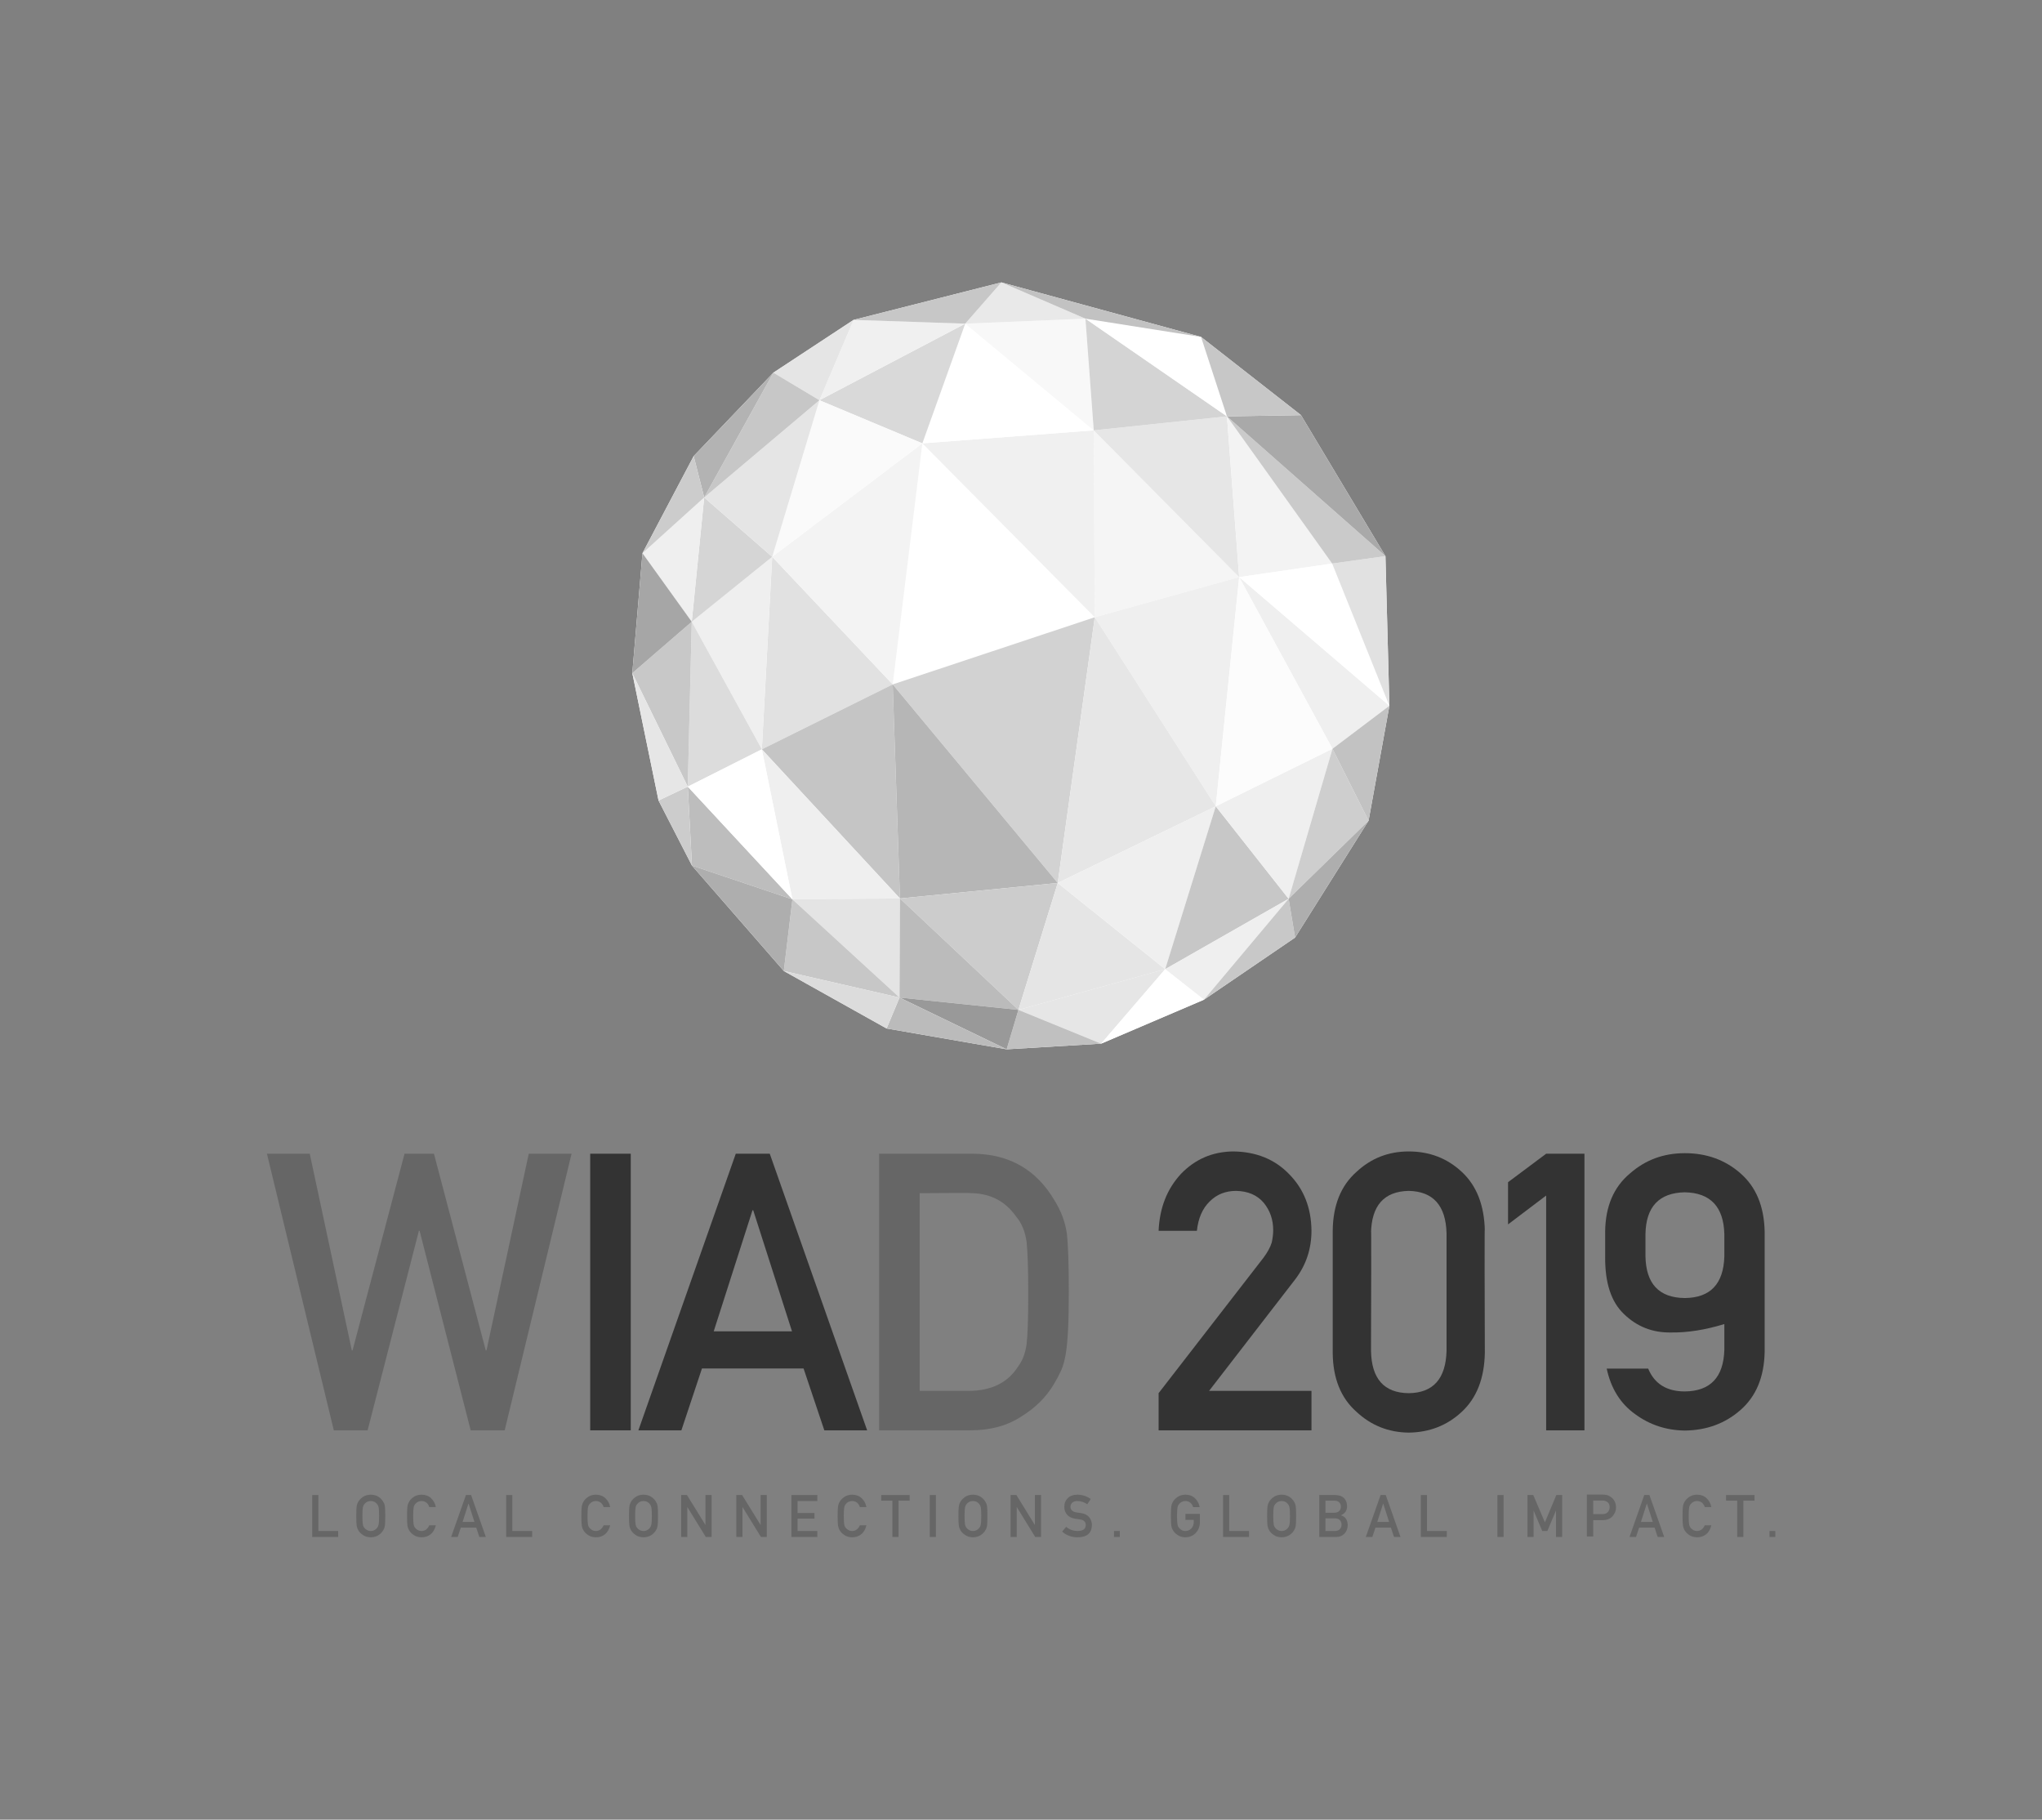 <?xml version="1.0" encoding="UTF-8"?>
<svg width="2010px" height="1791px" viewBox="0 0 2010 1791" version="1.1" xmlns="http://www.w3.org/2000/svg" xmlns:xlink="http://www.w3.org/1999/xlink">
    <rect x="0" y="0" width="2010" height="1791" fill="#808080" stroke="none"/>
    <!-- Generator: Sketch 52.1 (67048) - http://www.bohemiancoding.com/sketch -->
    <title>wiad19_secondary_greyscale</title>
    <desc>Created with Sketch.</desc>
    <g id="wiad19_secondary_greyscale" stroke="none" stroke-width="1" fill="none" fill-rule="evenodd">
        <g id="Group" transform="translate(262, 277)">
            <path d="M723.676,0.937 L920.215,54.615 L1018.586,131.569 L1101.732,270.361 L1105.615,417.653 L1105.615,417.671 L1085.132,530.723 L1012.795,645.786 L923.086,706.936 L923.094,706.944 L821.878,750.211 L884.911,676.903 L884.903,676.898 L821.878,750.211 L728.869,755.782 L610.711,735.274 L509.536,678.69 L419.115,574.919 L386.215,510.903 L360.395,385.498 L370.403,267.477 L420.803,171.915 L499.257,89.794 L578.182,37.857 L723.671,0.937 L723.676,0.937 Z M487.915,460.507 L487.907,460.507 L508.124,559.715 L487.915,460.507 Z" id="Combined-shape-119" fill="#FFFFFF"></path>
            <polygon id="" fill="#FFFFFF" points="645.907 159.363 616.715 396.617 815.619 330.517"></polygon>
            <polygon id="" fill="#D2D2D2" points="779.159 592.057 616.717 396.62 815.617 330.516"></polygon>
            <polygon id="" fill="#F5F5F5" points="814.612 146.578 815.616 330.516 957.745 290.995"></polygon>
            <polygon id="" fill="#EFEFEF" points="934.709 516.596 815.617 330.517 957.746 290.996"></polygon>
            <polygon id="" fill="#E1E1E1" points="498.096 271.033 487.916 460.508 616.716 396.62"></polygon>
            <polygon id="" fill="#C5C5C5" points="623.861 607.312 487.915 460.508 616.715 396.621"></polygon>
            <polygon id="" fill="#F3F3F3" points="616.716 396.619 498.095 271.031 645.908 159.365"></polygon>
            <polygon id="" fill="#F0F0F0" points="815.617 330.516 645.904 159.362 814.613 146.578"></polygon>
            <polygon id="" fill="#B6B6B6" points="623.861 607.312 616.715 396.621 779.157 592.058"></polygon>
            <polygon id="" fill="#E6E6E6" points="815.617 330.516 779.159 592.057 934.709 516.595"></polygon>
            <polygon id="" fill="#FFFFFF" points="645.907 159.363 688.098 41.551 814.611 146.58"></polygon>
            <polygon id="" fill="#D9D9D9" points="645.907 159.363 544.573 116.917 688.098 41.551"></polygon>
            <polygon id="" fill="#FAFAFA" points="498.096 271.033 544.571 116.916 645.908 159.362"></polygon>
            <polygon id="" fill="#F0F0F0" points="544.572 116.917 578.18 37.859 688.097 41.55"></polygon>
            <polygon id="" fill="#EFEFEF" points="487.915 460.507 418.907 334.948 498.095 271.032"></polygon>
            <polygon id="" fill="#EFEFEF" points="623.861 607.312 487.915 460.508 517.986 608.166"></polygon>
            <polygon id="" fill="#D5D5D5" points="418.909 334.947 431.159 212.601 498.096 271.034"></polygon>
            <polygon id="" fill="#E5E5E5" points="544.572 116.917 431.155 212.6 498.097 271.034"></polygon>
            <polygon id="" fill="#E5E5E5" points="544.572 116.917 499.255 89.796 578.18 37.859"></polygon>
            <polygon id="" fill="#C7C7C7" points="431.157 212.6 499.257 89.796 544.573 116.916"></polygon>
            <polygon id="" fill="#B3B3B3" points="431.157 212.6 420.807 171.916 499.257 89.796"></polygon>
            <polygon id="" fill="#EFEFEF" points="418.909 334.947 370.4 267.48 431.159 212.601"></polygon>
            <polygon id="" fill="#CCCCCC" points="370.402 267.479 420.806 171.916 431.156 212.599"></polygon>
            <polygon id="" fill="#DCDCDC" points="418.909 334.947 415 497.259 487.917 460.505"></polygon>
            <polygon id="" fill="#C8C8C8" points="418.909 334.947 360.392 385.497 415 497.259"></polygon>
            <polygon id="" fill="#A6A6A6" points="370.402 267.478 360.394 385.499 418.91 334.945"></polygon>
            <polygon id="" fill="#CCCCCC" points="623.861 607.312 740.461 716.966 779.157 592.058"></polygon>
            <polygon id="" fill="#E5E5E5" points="779.159 592.057 884.913 676.899 740.463 716.966"></polygon>
            <polygon id="" fill="#EFEFEF" points="934.709 516.596 779.159 592.058 884.913 676.9"></polygon>
            <polygon id="" fill="#E6E6E6" points="740.463 716.966 821.879 750.208 884.913 676.899"></polygon>
            <polygon id="" fill="#C7C7C7" points="884.913 676.899 934.708 516.595 1006.437 607.615"></polygon>
            <polygon id="" fill="#EFEFEF" points="934.709 516.596 1049.609 459.967 1006.438 607.616"></polygon>
            <polygon id="" fill="#EFEFEF" points="1049.609 459.967 1105.614 417.667 957.747 290.997"></polygon>
            <polygon id="" fill="#CECECE" points="1049.609 459.967 1085.13 530.722 1006.438 607.617"></polygon>
            <polygon id="" fill="#C2C2C2" points="1105.615 417.666 1085.132 530.724 1049.611 459.966"></polygon>
            <polygon id="" fill="#EFEFEF" points="1006.437 607.617 884.913 676.901 923.079 706.942"></polygon>
            <polygon id="" fill="#C8C8C8" points="923.079 706.942 1012.792 645.788 1006.438 607.617"></polygon>
            <polygon id="" fill="#AEAEAE" points="1085.132 530.723 1006.436 607.619 1012.794 645.786"></polygon>
            <polygon id="" fill="#E4E4E4" points="517.985 608.169 623.439 704.839 623.86 607.314"></polygon>
            <polygon id="" fill="#BBBBBB" points="623.438 704.838 740.463 716.967 623.863 607.313"></polygon>
            <polygon id="" fill="#C0C0C0" points="740.463 716.966 728.871 755.779 821.879 750.208"></polygon>
            <polygon id="" fill="#999999" points="623.438 704.838 728.871 755.78 740.463 716.967"></polygon>
            <polygon id="" fill="#BBBBBB" points="623.438 704.838 610.709 735.272 728.871 755.78"></polygon>
            <polygon id="" fill="#C7C7C7" points="623.438 704.838 509.538 678.688 517.984 608.167"></polygon>
            <polygon id="" fill="#DCDCDC" points="509.538 678.689 610.709 735.272 623.438 704.839"></polygon>
            <polygon id="" fill="#BDBDBD" points="414.999 497.26 419.115 574.918 517.986 608.168"></polygon>
            <polygon id="" fill="#AEAEAE" points="419.116 574.919 509.537 678.69 517.987 608.169"></polygon>
            <polygon id="" fill="#CCCCCC" points="414.999 497.26 386.215 510.902 419.115 574.918"></polygon>
            <polygon id="" fill="#E6E6E6" points="386.214 510.903 414.998 497.262 360.394 385.499"></polygon>
            <polygon id="" fill="#E6E6E6" points="814.612 146.578 945.704 132.774 957.745 290.995"></polygon>
            <polygon id="" fill="#F3F3F3" points="957.747 290.996 1049.277 277.654 945.702 132.775"></polygon>
            <polygon id="" fill="#FFFFFF" points="1105.615 417.666 957.748 290.995 1049.277 277.653"></polygon>
            <polygon id="" fill="#E1E1E1" points="1049.276 277.653 1105.613 417.666 1101.742 270.362"></polygon>
            <polygon id="" fill="#CACACA" points="945.703 132.774 1049.274 277.653 1101.741 270.362"></polygon>
            <polygon id="" fill="#A9A9A9" points="945.703 132.774 1018.595 131.57 1101.741 270.361"></polygon>
            <polygon id="" fill="#F8F8F8" points="814.612 146.578 688.099 41.549 806.42 36.632"></polygon>
            <polygon id="" fill="#D4D4D4" points="814.612 146.578 806.42 36.632 945.704 132.774"></polygon>
            <polygon id="" fill="#FFFFFF" points="806.421 36.632 920.217 54.615 945.704 132.773"></polygon>
            <polygon id="" fill="#C7C7C7" points="945.703 132.774 920.216 54.616 1018.595 131.57"></polygon>
            <polygon id="" fill="#E9E9E9" points="688.098 41.549 723.673 0.937 806.419 36.632"></polygon>
            <polygon id="" fill="#C7C7C7" points="578.182 37.858 723.674 0.937 688.099 41.55"></polygon>
            <polygon id="" fill="#C2C2C2" points="723.674 0.936 806.419 36.632 920.215 54.615"></polygon>
            <polygon id="" fill="#FCFCFC" points="934.709 516.596 1049.609 459.966 957.746 290.996"></polygon>
            <polygon id="" fill="#FFFFFF" points="517.993 608.177 414.989 497.252 487.906 460.502"></polygon>
            <polygon id="" fill="#FFFFFF" points="884.912 676.899 884.913 676.899 923.094 706.939 923.094 706.941 821.879 750.211"></polygon>
            <polygon id="" fill="#666666" points="45.313 1194.452 51.367 1194.452 51.367 1229.86 70.859 1229.86 70.859 1235.744 45.313 1235.744"></polygon>
            <path d="M88.681,1215.1 C88.681,1210.296 88.818,1207.084 89.085,1205.454 C89.381,1203.83 89.818,1202.521 90.435,1201.513 C91.406,1199.613 92.96,1197.913 95.093,1196.434 C97.189,1194.934 99.814,1194.159 102.968,1194.113 C106.143,1194.159 108.789,1194.934 110.914,1196.446 C113.01,1197.929 114.535,1199.63 115.456,1201.538 C116.139,1202.546 116.602,1203.859 116.868,1205.471 C117.093,1207.1 117.218,1210.3 117.218,1215.1 C117.218,1219.825 117.093,1223.009 116.868,1224.675 C116.602,1226.342 116.139,1227.675 115.456,1228.671 C114.535,1230.58 113.01,1232.254 110.914,1233.709 C108.789,1235.221 106.143,1236.017 102.96,1236.088 C99.814,1236.017 97.189,1235.221 95.093,1233.709 C92.96,1232.254 91.397,1230.58 90.435,1228.671 C90.135,1228.05 89.872,1227.446 89.639,1226.888 C89.422,1226.305 89.235,1225.563 89.085,1224.675 C88.818,1223.009 88.681,1219.825 88.681,1215.1 Z M94.735,1215.1 C94.735,1219.175 94.881,1221.921 95.177,1223.359 C95.426,1224.792 95.951,1225.971 96.739,1226.85 C97.373,1227.709 98.226,1228.392 99.268,1228.921 C100.293,1229.542 101.514,1229.859 102.947,1229.859 C104.397,1229.859 105.643,1229.542 106.71,1228.921 C107.714,1228.392 108.527,1227.709 109.131,1226.85 C109.914,1225.963 110.456,1224.792 110.748,1223.359 C111.027,1221.921 111.16,1219.175 111.16,1215.1 C111.16,1211.042 111.027,1208.259 110.748,1206.784 C110.456,1205.388 109.914,1204.246 109.131,1203.355 C108.527,1202.509 107.714,1201.796 106.71,1201.221 C105.643,1200.675 104.397,1200.388 102.947,1200.342 C101.514,1200.388 100.293,1200.675 99.268,1201.221 C98.226,1201.796 97.373,1202.509 96.739,1203.355 C95.951,1204.246 95.426,1205.388 95.177,1206.784 C94.881,1208.259 94.735,1211.042 94.735,1215.1 Z" id="Combined-shape-191" fill="#666666"></path>
            <path d="M166.997,1224.215 C166.122,1228.04 164.447,1230.973 161.98,1233.036 C159.442,1235.069 156.422,1236.086 152.947,1236.086 C149.809,1236.015 147.184,1235.223 145.072,1233.711 C142.947,1232.252 141.388,1230.577 140.417,1228.669 C140.126,1228.048 139.855,1227.448 139.626,1226.886 C139.401,1226.302 139.217,1225.565 139.067,1224.677 C138.801,1223.007 138.663,1219.823 138.663,1215.098 C138.663,1210.302 138.801,1207.102 139.067,1205.469 C139.363,1203.861 139.821,1202.544 140.417,1201.536 C141.388,1199.627 142.947,1197.927 145.084,1196.444 C147.184,1194.932 149.809,1194.156 152.947,1194.115 C156.813,1194.156 159.955,1195.336 162.396,1197.656 C164.826,1199.99 166.359,1202.886 166.997,1206.336 L160.572,1206.336 C160.076,1204.673 159.176,1203.257 157.88,1202.086 C156.526,1200.961 154.872,1200.386 152.93,1200.34 C151.497,1200.386 150.28,1200.673 149.255,1201.223 C148.209,1201.798 147.371,1202.507 146.722,1203.357 C145.93,1204.248 145.405,1205.39 145.159,1206.782 C144.863,1208.261 144.713,1211.04 144.713,1215.098 C144.713,1219.173 144.863,1221.919 145.159,1223.361 C145.405,1224.794 145.93,1225.961 146.722,1226.852 C147.371,1227.707 148.209,1228.394 149.255,1228.919 C150.28,1229.54 151.505,1229.856 152.938,1229.856 C156.338,1229.856 158.896,1227.977 160.572,1224.215 L166.997,1224.215 Z" id="" fill="#666666"></path>
            <path d="M206.746,1226.51 L191.584,1226.51 L188.509,1235.743 L182.092,1235.743 L196.63,1194.451 L201.7,1194.451 L216.238,1235.743 L209.842,1235.743 L206.746,1226.51 Z M205.021,1220.968 L199.234,1202.905 L199.121,1202.905 L193.334,1220.968 L205.021,1220.968 Z" id="Combined-shape-193" fill="#666666"></path>
            <polygon id="" fill="#666666" points="236.239 1194.452 242.289 1194.452 242.289 1229.86 261.785 1229.86 261.785 1235.744 236.239 1235.744"></polygon>
            <path d="M338.607,1224.215 C337.728,1228.04 336.044,1230.973 333.578,1233.036 C331.04,1235.069 328.028,1236.086 324.553,1236.086 C321.407,1236.015 318.782,1235.223 316.686,1233.711 C314.54,1232.252 312.99,1230.577 312.019,1228.669 C311.736,1228.048 311.465,1227.448 311.224,1226.886 C311.011,1226.302 310.828,1225.565 310.678,1224.677 C310.399,1223.007 310.261,1219.823 310.261,1215.098 C310.261,1210.302 310.399,1207.102 310.678,1205.469 C310.978,1203.861 311.42,1202.544 312.019,1201.536 C312.99,1199.627 314.54,1197.927 316.686,1196.444 C318.782,1194.932 321.407,1194.156 324.561,1194.115 C328.415,1194.156 331.561,1195.336 333.994,1197.656 C336.423,1199.99 337.957,1202.886 338.607,1206.336 L332.174,1206.336 C331.674,1204.673 330.778,1203.257 329.482,1202.086 C328.124,1200.961 326.482,1200.386 324.536,1200.34 C323.107,1200.386 321.878,1200.673 320.849,1201.223 C319.807,1201.798 318.969,1202.507 318.328,1203.357 C317.536,1204.248 317.02,1205.39 316.757,1206.782 C316.461,1208.261 316.324,1211.04 316.324,1215.098 C316.324,1219.173 316.461,1221.919 316.757,1223.361 C317.02,1224.794 317.536,1225.961 318.328,1226.852 C318.969,1227.707 319.807,1228.394 320.849,1228.919 C321.878,1229.54 323.107,1229.856 324.536,1229.856 C327.949,1229.856 330.495,1227.977 332.182,1224.215 L338.607,1224.215 Z" id="" fill="#666666"></path>
            <path d="M357.146,1215.1 C357.146,1210.296 357.275,1207.084 357.55,1205.454 C357.846,1203.83 358.283,1202.521 358.887,1201.513 C359.854,1199.613 361.412,1197.913 363.558,1196.434 C365.65,1194.934 368.275,1194.159 371.421,1194.113 C374.608,1194.159 377.254,1194.934 379.379,1196.446 C381.475,1197.929 382.992,1199.63 383.921,1201.538 C384.596,1202.546 385.067,1203.859 385.317,1205.471 C385.558,1207.1 385.679,1210.3 385.679,1215.1 C385.679,1219.825 385.558,1223.009 385.317,1224.675 C385.067,1226.342 384.596,1227.675 383.921,1228.671 C382.992,1230.58 381.475,1232.254 379.379,1233.709 C377.254,1235.221 374.596,1236.017 371.421,1236.088 C368.275,1236.017 365.65,1235.221 363.558,1233.709 C361.412,1232.254 359.854,1230.58 358.887,1228.671 C358.604,1228.05 358.333,1227.446 358.087,1226.888 C357.879,1226.305 357.7,1225.563 357.55,1224.675 C357.275,1223.009 357.146,1219.825 357.146,1215.1 Z M363.196,1215.1 C363.196,1219.175 363.346,1221.921 363.629,1223.359 C363.888,1224.792 364.412,1225.971 365.204,1226.85 C365.837,1227.709 366.675,1228.392 367.721,1228.921 C368.75,1229.542 369.979,1229.859 371.412,1229.859 C372.85,1229.859 374.104,1229.542 375.171,1228.921 C376.175,1228.392 376.983,1227.709 377.596,1226.85 C378.379,1225.963 378.916,1224.792 379.208,1223.359 C379.483,1221.921 379.621,1219.175 379.621,1215.1 C379.621,1211.042 379.483,1208.259 379.208,1206.784 C378.916,1205.388 378.379,1204.246 377.596,1203.355 C376.983,1202.509 376.175,1201.796 375.171,1201.221 C374.104,1200.675 372.85,1200.388 371.412,1200.342 C369.979,1200.388 368.75,1200.675 367.721,1201.221 C366.675,1201.796 365.837,1202.509 365.204,1203.355 C364.412,1204.246 363.888,1205.388 363.629,1206.784 C363.346,1208.259 363.196,1211.042 363.196,1215.1 Z" id="Combined-shape-196" fill="#666666"></path>
            <polygon id="" fill="#666666" points="408.484 1194.452 414.184 1194.452 432.309 1223.819 432.409 1223.819 432.409 1194.452 438.467 1194.452 438.467 1235.744 432.73 1235.744 414.647 1206.398 414.534 1206.398 414.534 1235.744 408.484 1235.744"></polygon>
            <polygon id="" fill="#666666" points="462.773 1194.452 468.473 1194.452 486.598 1223.819 486.698 1223.819 486.698 1194.452 492.756 1194.452 492.756 1235.744 487.019 1235.744 468.935 1206.398 468.823 1206.398 468.823 1235.744 462.773 1235.744"></polygon>
            <polygon id="" fill="#666666" points="517 1194.452 542.546 1194.452 542.546 1200.344 523.059 1200.344 523.059 1212.165 539.692 1212.165 539.692 1217.71 523.059 1217.71 523.059 1229.86 542.546 1229.86 542.546 1235.744 517 1235.744"></polygon>
            <path d="M590.853,1224.215 C589.974,1228.04 588.29,1230.973 585.824,1233.036 C583.286,1235.069 580.265,1236.086 576.794,1236.086 C573.653,1236.015 571.028,1235.223 568.928,1233.711 C566.79,1232.252 565.236,1230.577 564.261,1228.669 C563.982,1228.048 563.707,1227.448 563.47,1226.886 C563.257,1226.302 563.069,1225.565 562.924,1224.677 C562.649,1223.007 562.507,1219.823 562.507,1215.098 C562.507,1210.302 562.649,1207.102 562.924,1205.469 C563.215,1203.861 563.665,1202.544 564.261,1201.536 C565.236,1199.627 566.79,1197.927 568.928,1196.444 C571.028,1194.932 573.653,1194.156 576.803,1194.115 C580.657,1194.156 583.811,1195.336 586.24,1197.656 C588.674,1199.99 590.203,1202.886 590.853,1206.336 L584.415,1206.336 C583.919,1204.673 583.02,1203.257 581.732,1202.086 C580.369,1200.961 578.728,1200.386 576.786,1200.34 C575.353,1200.386 574.124,1200.673 573.099,1201.223 C572.053,1201.798 571.215,1202.507 570.574,1203.357 C569.778,1204.248 569.261,1205.39 569.007,1206.782 C568.711,1208.261 568.569,1211.04 568.569,1215.098 C568.569,1219.173 568.711,1221.919 569.007,1223.361 C569.261,1224.794 569.778,1225.961 570.574,1226.852 C571.215,1227.707 572.053,1228.394 573.099,1228.919 C574.124,1229.54 575.353,1229.856 576.786,1229.856 C580.194,1229.856 582.74,1227.977 584.424,1224.215 L590.853,1224.215 Z" id="" fill="#666666"></path>
            <polygon id="" fill="#666666" points="616.382 1199.998 605.411 1199.998 605.411 1194.452 633.407 1194.452 633.407 1199.998 622.436 1199.998 622.436 1235.744 616.382 1235.744"></polygon>
            <polygon id="" fill="#666666" points="653.198 1194.453 659.252 1194.453 659.252 1235.745 653.198 1235.745"></polygon>
            <path d="M681.405,1215.1 C681.405,1210.296 681.534,1207.084 681.818,1205.454 C682.105,1203.83 682.551,1202.521 683.159,1201.513 C684.122,1199.613 685.676,1197.913 687.826,1196.434 C689.918,1194.934 692.547,1194.159 695.689,1194.113 C698.864,1194.159 701.514,1194.934 703.639,1196.446 C705.739,1197.929 707.26,1199.63 708.189,1201.538 C708.864,1202.546 709.335,1203.859 709.584,1205.471 C709.826,1207.1 709.943,1210.3 709.943,1215.1 C709.943,1219.825 709.826,1223.009 709.584,1224.675 C709.326,1226.342 708.864,1227.675 708.189,1228.671 C707.26,1230.58 705.739,1232.254 703.639,1233.709 C701.514,1235.221 698.864,1236.017 695.689,1236.088 C692.547,1236.017 689.918,1235.221 687.826,1233.709 C685.676,1232.254 684.122,1230.58 683.159,1228.671 C682.859,1228.05 682.605,1227.446 682.359,1226.888 C682.143,1226.305 681.968,1225.563 681.818,1224.675 C681.534,1223.009 681.405,1219.825 681.405,1215.1 Z M687.451,1215.1 C687.451,1219.175 687.605,1221.921 687.897,1223.359 C688.159,1224.792 688.672,1225.971 689.464,1226.85 C690.105,1227.709 690.947,1228.392 691.993,1228.921 C693.018,1229.542 694.247,1229.859 695.668,1229.859 C697.118,1229.859 698.372,1229.542 699.439,1228.921 C700.443,1228.392 701.251,1227.709 701.855,1226.85 C702.643,1225.963 703.18,1224.792 703.48,1223.359 C703.751,1221.921 703.88,1219.175 703.88,1215.1 C703.88,1211.042 703.751,1208.259 703.48,1206.784 C703.18,1205.388 702.643,1204.246 701.855,1203.355 C701.251,1202.509 700.443,1201.796 699.439,1201.221 C698.372,1200.675 697.118,1200.388 695.668,1200.342 C694.247,1200.388 693.018,1200.675 691.993,1201.221 C690.947,1201.796 690.105,1202.509 689.464,1203.355 C688.672,1204.246 688.159,1205.388 687.897,1206.784 C687.605,1208.259 687.451,1211.042 687.451,1215.1 Z" id="Combined-shape-203" fill="#666666"></path>
            <polygon id="" fill="#666666" points="732.756 1194.452 738.452 1194.452 756.568 1223.819 756.677 1223.819 756.677 1194.452 762.735 1194.452 762.735 1235.744 757.002 1235.744 738.918 1206.398 738.806 1206.398 738.806 1235.744 732.756 1235.744"></polygon>
            <path d="M787.476,1225.745 C790.668,1228.457 794.451,1229.824 798.842,1229.857 C804.038,1229.787 806.676,1227.862 806.746,1224.107 C806.788,1221.032 805.055,1219.174 801.53,1218.545 C799.922,1218.328 798.159,1218.07 796.234,1217.791 C792.797,1217.195 790.18,1215.891 788.393,1213.849 C786.538,1211.753 785.622,1209.195 785.622,1206.191 C785.622,1202.591 786.784,1199.687 789.105,1197.462 C791.351,1195.274 794.53,1194.157 798.663,1194.116 C803.638,1194.241 807.951,1195.662 811.63,1198.387 L808.247,1203.528 C805.259,1201.482 801.951,1200.428 798.343,1200.341 C796.476,1200.341 794.921,1200.837 793.676,1201.795 C792.384,1202.799 791.709,1204.291 791.684,1206.274 C791.684,1207.462 792.121,1208.541 793.022,1209.503 C793.917,1210.482 795.346,1211.166 797.326,1211.545 C798.426,1211.732 799.922,1211.949 801.826,1212.203 C805.584,1212.724 808.351,1214.107 810.142,1216.362 C811.913,1218.574 812.809,1221.149 812.809,1224.07 C812.597,1231.966 807.926,1235.978 798.767,1236.087 C792.855,1236.087 787.759,1234.216 783.501,1230.449 L787.476,1225.745 Z" id="" fill="#666666"></path>
            <polygon id="" fill="#666666" points="834.531 1229.857 840.252 1229.857 840.252 1235.745 834.531 1235.745"></polygon>
            <path d="M904.867,1213.037 L919.092,1213.037 L919.092,1221.446 C919.021,1225.575 917.637,1229.029 914.983,1231.821 C912.287,1234.592 908.912,1236.017 904.833,1236.087 C901.692,1236.017 899.067,1235.221 896.967,1233.708 C894.825,1232.254 893.275,1230.579 892.3,1228.671 C892.017,1228.05 891.75,1227.446 891.512,1226.887 C891.283,1226.304 891.108,1225.562 890.958,1224.675 C890.687,1223.008 890.55,1219.825 890.55,1215.1 C890.55,1210.3 890.687,1207.1 890.958,1205.471 C891.25,1203.858 891.704,1202.546 892.3,1201.537 C893.275,1199.629 894.825,1197.929 896.967,1196.446 C899.067,1194.933 901.692,1194.158 904.833,1194.112 C908.696,1194.158 911.842,1195.337 914.271,1197.671 C916.7,1200 918.233,1202.896 918.867,1206.354 L912.446,1206.354 C911.946,1204.679 911.05,1203.258 909.762,1202.087 C908.404,1200.962 906.754,1200.387 904.812,1200.342 C903.379,1200.387 902.162,1200.675 901.142,1201.225 C900.092,1201.796 899.254,1202.508 898.617,1203.354 C897.821,1204.25 897.3,1205.392 897.046,1206.783 C896.746,1208.262 896.608,1211.042 896.608,1215.1 C896.608,1219.175 896.746,1221.921 897.046,1223.362 C897.3,1224.792 897.821,1225.962 898.617,1226.85 C899.254,1227.708 900.092,1228.391 901.142,1228.921 C902.162,1229.542 903.396,1229.858 904.825,1229.858 C907.183,1229.858 909.129,1229.029 910.679,1227.366 C912.208,1225.762 913,1223.675 913.042,1221.083 L913.042,1218.925 L904.867,1218.925 L904.867,1213.037 Z" id="" fill="#666666"></path>
            <polygon id="" fill="#666666" points="941.895 1194.452 947.949 1194.452 947.949 1229.86 967.436 1229.86 967.436 1235.744 941.895 1235.744"></polygon>
            <path d="M985.255,1215.1 C985.255,1210.296 985.392,1207.084 985.671,1205.454 C985.959,1203.83 986.409,1202.521 987.013,1201.513 C987.979,1199.613 989.534,1197.913 991.675,1196.434 C993.775,1194.934 996.405,1194.159 999.546,1194.113 C1002.717,1194.159 1005.375,1194.934 1007.5,1196.446 C1009.596,1197.929 1011.109,1199.63 1012.046,1201.538 C1012.717,1202.546 1013.192,1203.859 1013.446,1205.471 C1013.679,1207.1 1013.804,1210.3 1013.804,1215.1 C1013.804,1219.825 1013.679,1223.009 1013.446,1224.675 C1013.192,1226.342 1012.717,1227.675 1012.046,1228.671 C1011.109,1230.58 1009.596,1232.254 1007.5,1233.709 C1005.375,1235.221 1002.717,1236.017 999.546,1236.088 C996.405,1236.017 993.775,1235.221 991.675,1233.709 C989.534,1232.254 987.979,1230.58 987.013,1228.671 C986.721,1228.05 986.459,1227.446 986.217,1226.888 C986.004,1226.305 985.817,1225.563 985.671,1224.675 C985.392,1223.009 985.255,1219.825 985.255,1215.1 Z M991.317,1215.1 C991.317,1219.175 991.455,1221.921 991.755,1223.359 C992.009,1224.792 992.529,1225.971 993.321,1226.85 C993.959,1227.709 994.8,1228.392 995.842,1228.921 C996.871,1229.542 998.096,1229.859 999.538,1229.859 C1000.975,1229.859 1002.23,1229.542 1003.296,1228.921 C1004.296,1228.392 1005.105,1227.709 1005.717,1226.85 C1006.5,1225.963 1007.034,1224.792 1007.334,1223.359 C1007.609,1221.921 1007.75,1219.175 1007.75,1215.1 C1007.75,1211.042 1007.609,1208.259 1007.334,1206.784 C1007.034,1205.388 1006.5,1204.246 1005.717,1203.355 C1005.105,1202.509 1004.296,1201.796 1003.296,1201.221 C1002.23,1200.675 1000.975,1200.388 999.538,1200.342 C998.096,1200.388 996.871,1200.675 995.842,1201.221 C994.8,1201.796 993.959,1202.509 993.321,1203.355 C992.529,1204.246 992.009,1205.388 991.755,1206.784 C991.455,1208.259 991.317,1211.042 991.317,1215.1 Z" id="Combined-shape-209" fill="#666666"></path>
            <path d="M1036.605,1194.453 L1052.105,1194.453 C1056.03,1194.494 1058.989,1195.52 1060.972,1197.515 C1062.964,1199.54 1063.947,1202.215 1063.947,1205.536 C1063.989,1207.224 1063.597,1208.853 1062.776,1210.403 C1062.355,1211.14 1061.751,1211.844 1060.972,1212.499 C1060.18,1213.199 1059.209,1213.832 1058.055,1214.399 C1058.055,1214.399 1059.209,1213.832 1058.055,1214.515 C1060.235,1215.09 1061.889,1216.278 1063.005,1218.049 C1064.055,1219.878 1064.585,1221.878 1064.585,1224.02 C1064.543,1227.599 1063.459,1230.415 1061.335,1232.499 C1059.23,1234.665 1056.601,1235.745 1053.451,1235.745 C1053.451,1235.745 1056.601,1235.745 1036.605,1235.745 L1036.605,1194.453 Z M1042.659,1217.419 L1042.659,1229.857 L1052.001,1229.857 C1054.255,1229.824 1055.909,1229.182 1056.955,1227.957 C1058.001,1226.745 1058.526,1225.303 1058.526,1223.64 C1058.526,1221.94 1058.001,1220.482 1056.955,1219.265 C1055.909,1218.078 1054.255,1217.457 1052.001,1217.419 L1042.659,1217.419 Z M1042.659,1199.999 L1042.659,1211.878 L1051.422,1211.878 C1053.63,1211.878 1055.247,1211.286 1056.297,1210.086 C1057.364,1208.99 1057.897,1207.607 1057.897,1205.928 C1057.897,1204.265 1057.364,1202.84 1056.297,1201.682 C1055.247,1200.603 1053.63,1200.053 1051.422,1199.999 L1042.659,1199.999 Z" id="Combined-shape-210" fill="#666666"></path>
            <path d="M1107.076,1226.51 L1091.91,1226.51 L1088.843,1235.743 L1082.422,1235.743 L1096.959,1194.451 L1102.03,1194.451 L1116.564,1235.743 L1110.18,1235.743 L1107.076,1226.51 Z M1105.347,1220.968 L1099.568,1202.905 L1099.455,1202.905 L1093.668,1220.968 L1105.347,1220.968 Z" id="Combined-shape-211" fill="#666666"></path>
            <polygon id="" fill="#666666" points="1136.572 1194.452 1142.627 1194.452 1142.627 1229.86 1162.127 1229.86 1162.127 1235.744 1136.572 1235.744"></polygon>
            <polygon id="" fill="#666666" points="1211.961 1194.453 1218.023 1194.453 1218.023 1235.745 1211.961 1235.745"></polygon>
            <polygon id="" fill="#666666" points="1241.528 1194.452 1247.232 1194.452 1258.699 1221.377 1269.945 1194.452 1275.674 1194.452 1275.674 1235.744 1269.62 1235.744 1269.62 1210.006 1269.482 1210.006 1261.111 1229.831 1256.062 1229.831 1247.695 1210.006 1247.582 1210.006 1247.582 1235.744 1241.528 1235.744"></polygon>
            <path d="M1366.618,1226.51 L1351.455,1226.51 L1348.38,1235.743 L1341.968,1235.743 L1356.505,1194.451 L1361.576,1194.451 L1376.114,1235.743 L1369.718,1235.743 L1366.618,1226.51 Z M1364.893,1220.968 L1359.109,1202.905 L1359.001,1202.905 L1353.209,1220.968 L1364.893,1220.968 Z" id="Combined-shape-216" fill="#666666"></path>
            <path d="M1422.51,1224.215 C1421.631,1228.04 1419.964,1230.973 1417.493,1233.036 C1414.943,1235.069 1411.939,1236.086 1408.464,1236.086 C1405.314,1236.015 1402.689,1235.223 1400.593,1233.711 C1398.447,1232.252 1396.893,1230.577 1395.935,1228.669 C1395.639,1228.048 1395.368,1227.448 1395.135,1226.886 C1394.922,1226.302 1394.735,1225.565 1394.589,1224.677 C1394.302,1223.007 1394.172,1219.823 1394.172,1215.098 C1394.172,1210.302 1394.314,1207.102 1394.589,1205.469 C1394.881,1203.861 1395.322,1202.544 1395.935,1201.536 C1396.893,1199.627 1398.456,1197.927 1400.593,1196.444 C1402.702,1194.932 1405.322,1194.156 1408.464,1194.115 C1412.331,1194.156 1415.472,1195.336 1417.902,1197.656 C1420.339,1199.99 1421.877,1202.886 1422.51,1206.336 L1416.081,1206.336 C1415.593,1204.673 1414.697,1203.257 1413.389,1202.086 C1412.027,1200.961 1410.385,1200.386 1408.448,1200.34 C1407.014,1200.386 1405.793,1200.673 1404.76,1201.223 C1403.727,1201.798 1402.872,1202.507 1402.239,1203.357 C1401.452,1204.248 1400.927,1205.39 1400.668,1206.782 C1400.376,1208.261 1400.231,1211.04 1400.231,1215.098 C1400.231,1219.173 1400.376,1221.919 1400.668,1223.361 C1400.927,1224.794 1401.452,1225.961 1402.239,1226.852 C1402.872,1227.707 1403.727,1228.394 1404.768,1228.919 C1405.793,1229.54 1407.014,1229.856 1408.448,1229.856 C1411.856,1229.856 1414.406,1227.977 1416.089,1224.215 L1422.51,1224.215 Z" id="" fill="#666666"></path>
            <polygon id="" fill="#666666" points="1447.99 1199.998 1437.019 1199.998 1437.019 1194.452 1465.011 1194.452 1465.011 1199.998 1454.04 1199.998 1454.04 1235.744 1447.99 1235.744"></polygon>
            <polygon id="" fill="#666666" points="1479.765 1229.857 1485.473 1229.857 1485.473 1235.745 1479.765 1235.745"></polygon>
            <polygon id="" fill="#666666" points="0.749 858.533 42.886 858.533 84.303 1052.083 85.028 1052.083 136.207 858.533 165.145 858.533 216.144 1052.083 216.87 1052.083 258.47 858.533 300.611 858.533 234.774 1130.795 201.319 1130.795 151.04 934.437 150.315 934.437 99.853 1130.795 66.578 1130.795"></polygon>
            <polygon id="" fill="#333333" points="318.948 858.532 358.877 858.532 358.877 1130.795 318.948 1130.795"></polygon>
            <path d="M528.974,1069.902 L428.962,1069.902 L408.707,1130.794 L366.382,1130.794 L462.241,858.532 L495.699,858.532 L591.553,1130.794 L549.416,1130.794 L528.974,1069.902 Z M517.582,1033.336 L479.42,914.227 L478.695,914.227 L440.537,1033.336 L517.582,1033.336 Z" id="Combined-shape-222" fill="#333333"></path>
            <path d="M603.357,858.532 L695.632,858.532 C731.332,858.787 758.115,874.095 775.97,904.47 C782.349,914.678 786.386,925.387 788.069,936.587 C789.394,947.791 790.061,967.153 790.061,994.662 C790.061,1023.92 789.032,1044.337 786.982,1055.912 C786.02,1061.766 784.57,1066.995 782.64,1071.599 C780.59,1076.082 778.115,1080.749 775.228,1085.603 C767.503,1098.428 756.769,1109.011 743.024,1117.349 C729.394,1126.312 712.686,1130.795 692.911,1130.795 C692.911,1130.795 712.686,1130.795 603.357,1130.795 L603.357,858.532 Z M643.286,1091.97 L691.099,1091.97 C713.549,1091.97 729.849,1084.049 739.99,1068.203 C744.457,1062.345 747.295,1054.92 748.503,1045.936 C749.586,1037.078 750.132,1020.491 750.132,996.161 C750.132,972.457 749.586,955.495 748.503,945.261 C747.053,935.032 743.611,926.736 738.182,920.374 C727.07,904.532 711.378,896.862 691.099,897.357 C691.099,897.357 711.378,896.862 643.286,897.357 L643.286,1091.97 Z" id="Combined-shape-223" fill="#666666"></path>
            <path d="M878.453,1094.2 L981.632,960.979 C985.62,955.617 988.34,950.629 989.79,946.012 C990.757,941.646 991.24,937.529 991.24,933.658 C991.24,923.433 988.157,914.512 981.99,906.904 C975.582,899.296 966.507,895.367 954.778,895.117 C944.378,895.117 935.728,898.55 928.836,905.408 C921.699,912.27 917.465,921.937 916.14,934.412 L878.453,934.412 C879.415,911.791 886.778,893.083 900.545,878.292 C914.424,863.875 931.503,856.541 951.79,856.292 C974.482,856.541 992.895,864.017 1007.019,878.721 C1021.382,893.3 1028.686,911.804 1028.924,934.229 C1028.924,952.175 1023.62,968.121 1012.999,982.075 L928.111,1091.971 L1028.924,1091.971 L1028.924,1130.796 L878.453,1130.796 L878.453,1094.2 Z" id="" fill="#333333"></path>
            <path d="M1049.836,934.414 C1050.081,909.306 1057.869,889.977 1073.198,876.427 C1087.556,863.006 1104.694,856.293 1124.615,856.293 C1145.132,856.293 1162.573,863.014 1176.936,876.46 C1191.54,890.031 1199.081,909.389 1199.569,934.535 C1199.569,934.535 1199.081,909.389 1199.569,1054.606 C1199.081,1079.627 1191.54,1098.927 1176.936,1112.493 C1162.573,1125.939 1145.132,1132.785 1124.615,1133.035 C1104.694,1132.785 1087.556,1125.952 1073.198,1112.526 C1057.869,1098.981 1050.081,1079.714 1049.836,1054.731 L1049.836,934.414 Z M1161.881,936.843 C1161.153,909.526 1148.731,895.618 1124.615,895.114 C1100.373,895.618 1088.011,909.526 1087.523,936.843 C1087.523,936.843 1088.011,909.526 1087.523,1052.485 C1088.011,1080.056 1100.373,1093.964 1124.615,1094.21 C1148.731,1093.964 1161.153,1080.056 1161.881,1052.485 L1161.881,936.843 Z" id="Combined-shape-225" fill="#333333"></path>
            <polygon id="" fill="#333333" points="1259.929 899.697 1222.416 928.08 1222.416 886.559 1259.929 858.535 1297.616 858.535 1297.616 1130.793 1259.929 1130.793"></polygon>
            <path d="M822.395,750.041 L923.066,706.726" id="" fill="#EEEEEE"></path>
            <path d="M1306.259,1199.919 L1306.259,1213.258 L1315.52,1213.258 C1317.842,1213.22 1319.588,1212.503 1320.759,1211.105 C1321.873,1209.746 1322.43,1208.236 1322.43,1206.574 C1322.43,1205.196 1322.203,1204.035 1321.75,1203.091 C1321.278,1202.241 1320.617,1201.571 1319.768,1201.08 C1318.484,1200.268 1316.992,1199.881 1315.293,1199.919 L1306.259,1199.919 Z M1300,1235.291 L1300,1194 L1314.953,1194 C1316.577,1194 1318.144,1194.151 1319.654,1194.453 C1321.165,1194.85 1322.694,1195.661 1324.242,1196.889 C1325.545,1197.814 1326.602,1199.135 1327.414,1200.854 C1328.264,1202.515 1328.688,1204.478 1328.688,1206.744 C1328.688,1209.803 1327.612,1212.588 1325.46,1215.099 C1323.251,1217.742 1320.022,1219.101 1315.774,1219.177 L1306.259,1219.177 L1306.259,1235.291 L1300,1235.291 Z" id="P" fill="#666666"></path>
            <path d="M1318.007,959.868 L1318.007,935.184 C1318.261,910.377 1326.423,891.281 1342.496,877.895 C1357.556,864.632 1375.527,858 1396.409,858 C1417.923,858 1436.211,864.632 1451.271,877.895 C1466.584,891.281 1474.494,910.377 1475,935.184 L1475,1053.632 C1474.494,1078.316 1466.584,1097.351 1451.271,1110.737 C1436.211,1124 1417.923,1130.754 1396.409,1131 C1378.058,1130.754 1361.733,1125.351 1347.432,1114.789 C1333.004,1104.474 1323.702,1089.553 1319.526,1070.026 L1360.34,1070.026 C1366.542,1085.009 1378.564,1092.5 1396.409,1092.5 C1421.594,1092.254 1434.565,1078.562 1435.325,1051.421 L1435.325,1026.184 C1416.468,1031.956 1398.877,1034.719 1382.551,1034.474 C1364.58,1034.719 1349.267,1028.702 1336.611,1016.421 C1323.956,1004.509 1317.754,985.658 1318.007,959.868 Z M1357.683,937.579 L1357.683,959.5 C1358.189,986.64 1371.098,1000.333 1396.409,1000.579 C1421.594,1000.333 1434.565,986.64 1435.325,959.5 L1435.325,937.579 C1434.565,910.684 1421.594,896.991 1396.409,896.5 C1371.098,896.991 1358.189,910.684 1357.683,937.579 Z" id="9" fill="#333333"></path>
        </g>
    </g>
</svg>